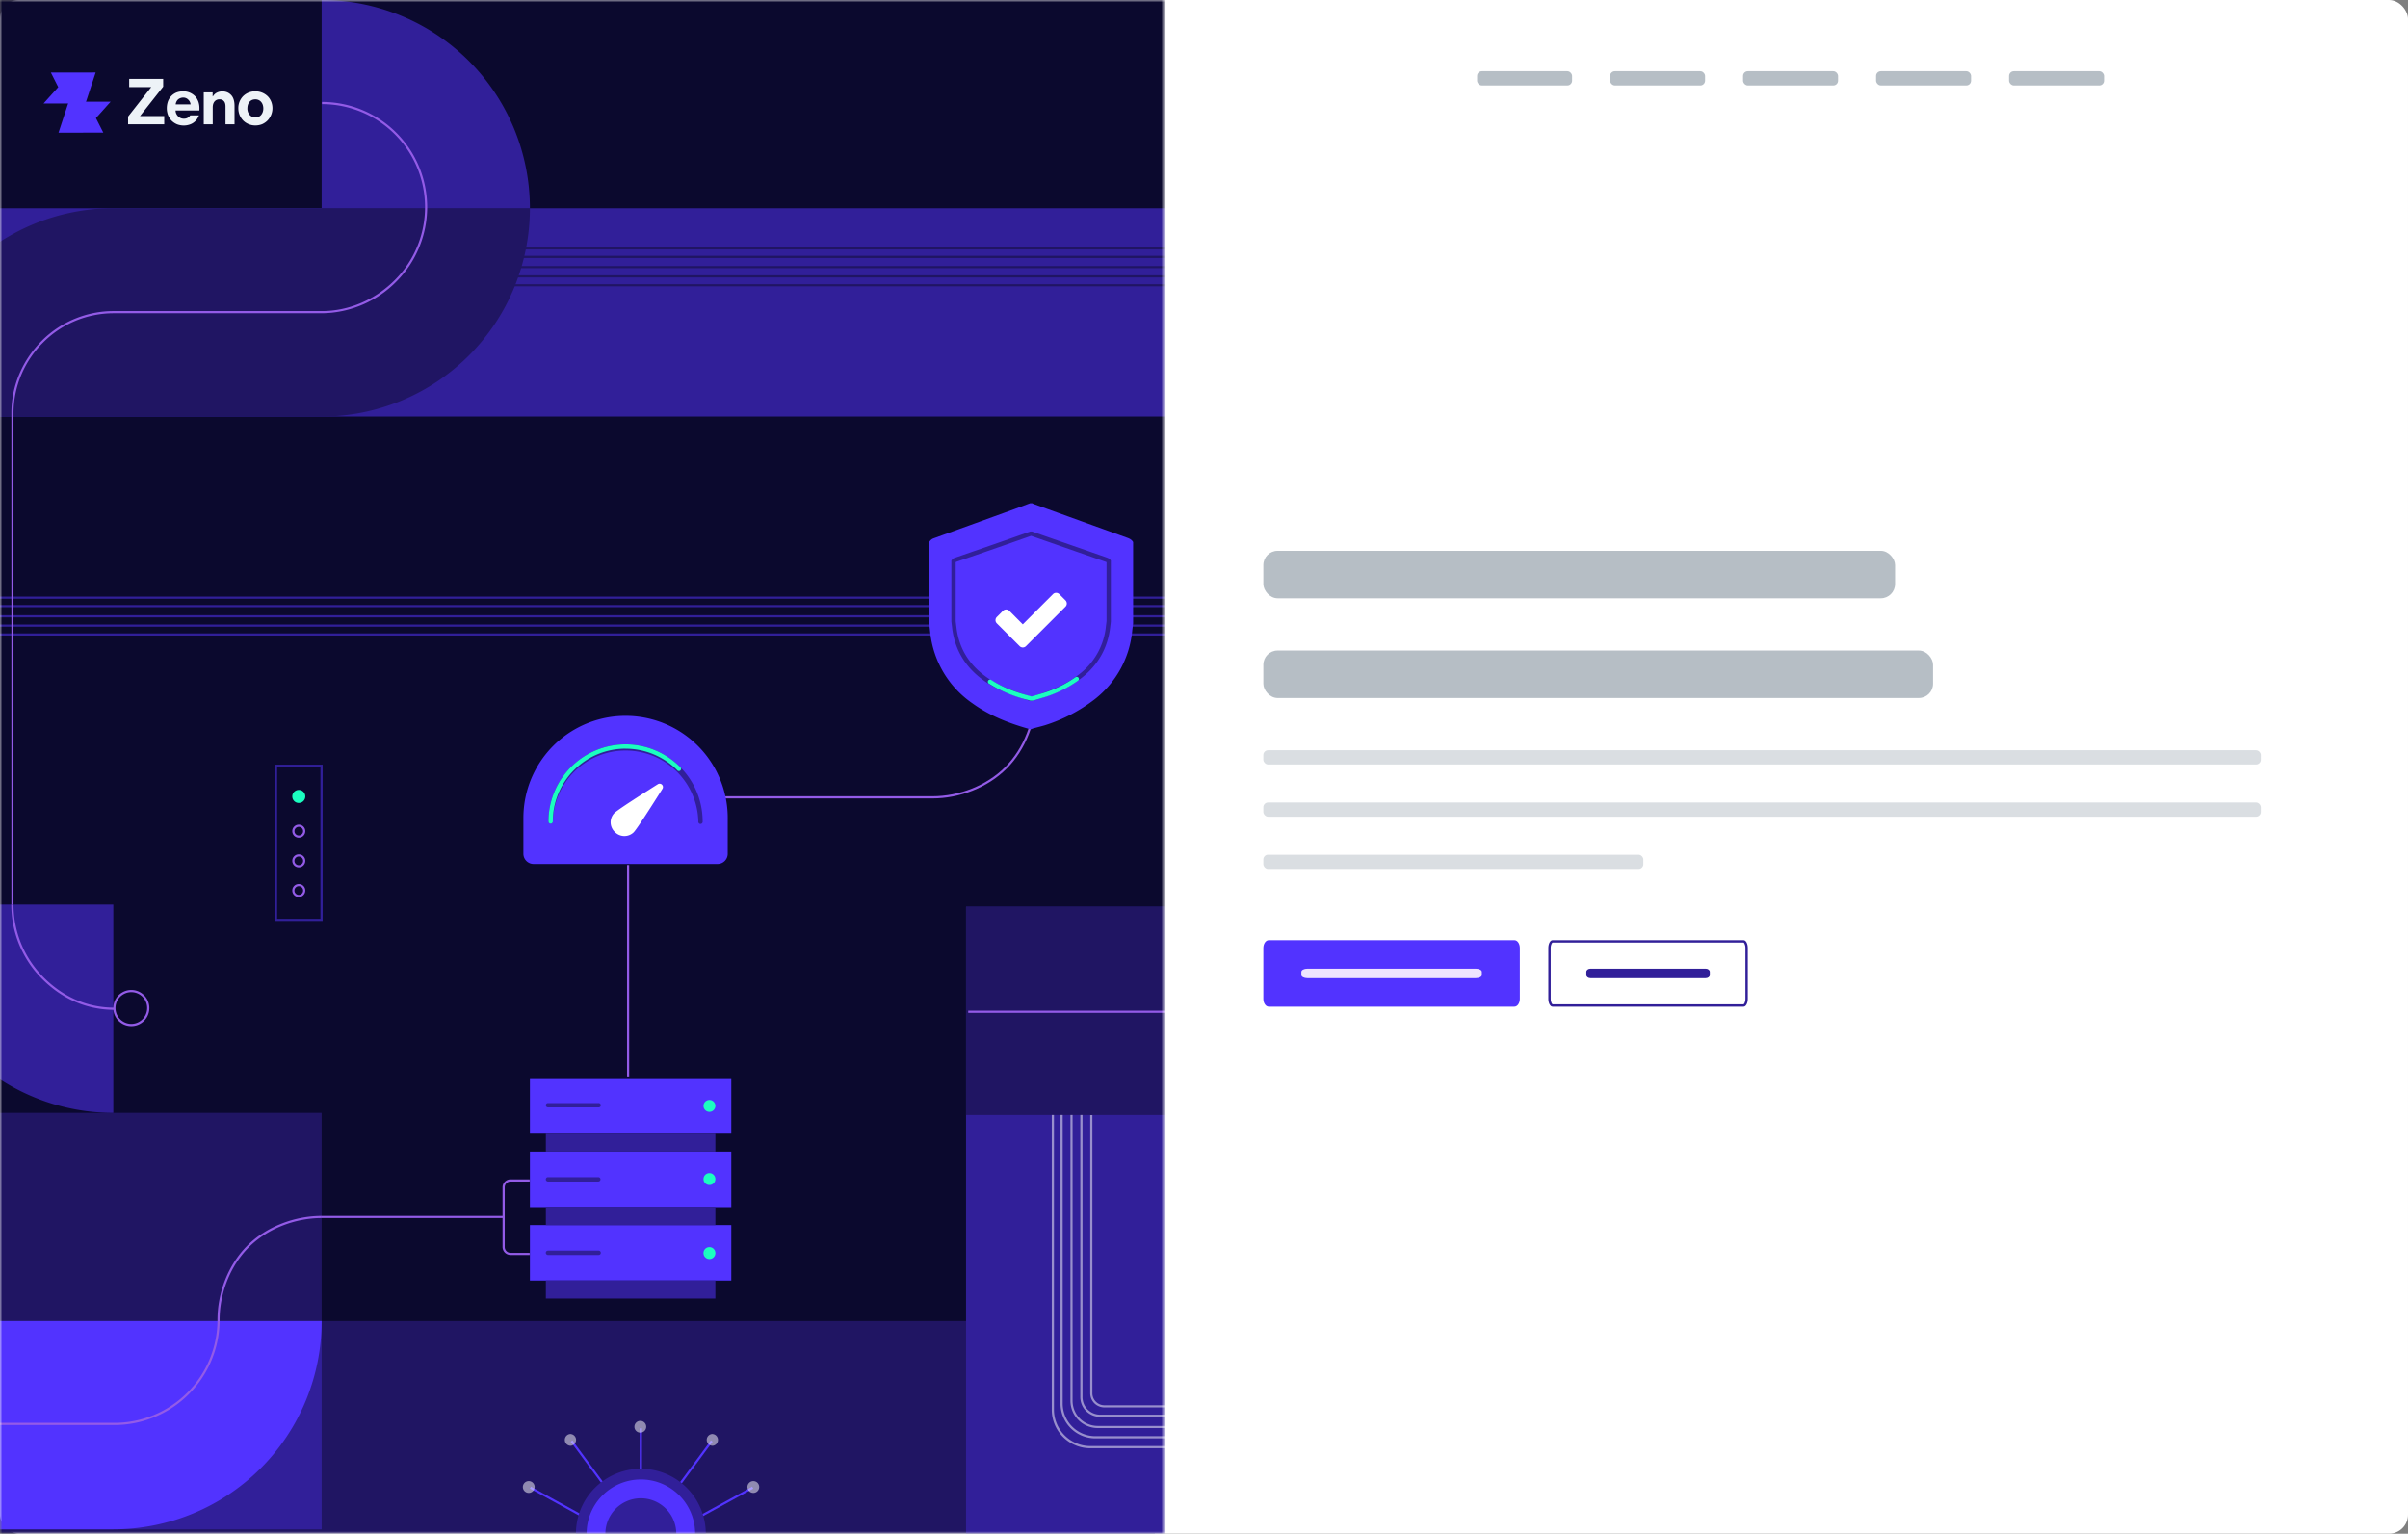 <svg xmlns="http://www.w3.org/2000/svg" fill="none" viewBox="0 0 507 323">
  <rect x="0" y="0" width="507" height="323" fill="#808080" stroke="none"/>
  <defs/>
  <rect width="507" height="323" fill="#fff" rx="4"/>
  <mask id="a" width="245" height="323" x="0" y="0" maskUnits="userSpaceOnUse">
    <path fill="#fff" d="M0 0h245v323H0z"/>
  </mask>
  <g mask="url(#a)">
    <path fill="#0B092E" d="M-20 0h322.54v322.54H-20z"/>
    <path fill="#201563" d="M-20 234.37h87.72v88.17H-20v-88.17z"/>
    <path fill="#311f99" fill-rule="evenodd" d="M57.9 161.04h10.03v32.91H57.89v-32.9zm.45.46v32h9.12v-32h-9.12z" clip-rule="evenodd"/>
    <path fill="#1BFEC0" d="M62.91 168.87a1.14 1.14 0 100-2.28 1.14 1.14 0 000 2.28z"/>
    <path fill="#1BFEC0" fill-rule="evenodd" d="M62.91 166.82a.91.91 0 100 1.82.91.91 0 000-1.82zm-1.37.91a1.37 1.37 0 112.74 0 1.37 1.37 0 01-2.74 0z" clip-rule="evenodd"/>
    <path fill="#935BE7" fill-rule="evenodd" d="M62.91 174.13a.91.91 0 100 1.82.91.91 0 000-1.82zm-1.37.91a1.37 1.37 0 112.74 0 1.37 1.37 0 01-2.74 0zM62.91 180.38a.91.91 0 100 1.83.91.91 0 000-1.83zm-1.37.91a1.37 1.37 0 112.74 0 1.37 1.37 0 01-2.74 0zM62.91 186.63a.91.91 0 100 1.83.91.91 0 000-1.83zm-1.37.91a1.37 1.37 0 112.74 0 1.37 1.37 0 01-2.74 0z" clip-rule="evenodd"/>
    <path fill="#201563" d="M-20 278.22h263.15V323H-20v-44.78z"/>
    <path fill="#311f99" d="M67.72 0a43.86 43.86 0 0143.85 43.86H67.72V0zM203.4 190.97h99.14V323H203.4V190.97zM-20 278.22h87.72v43.86H-20v-43.86zM23.86 234.37A43.86 43.86 0 01-20 190.5h43.86v43.86z"/>
    <path fill="#935BE7" fill-rule="evenodd" d="M24.09 212.67c-5.88 0-11.06-2.34-15.21-6.5a22.16 22.16 0 01-6.5-15.66h.46a21.7 21.7 0 006.36 15.34c4.07 4.07 9.13 6.36 14.89 6.36v.46z" clip-rule="evenodd"/>
    <path fill="#935BE7" fill-rule="evenodd" d="M27.65 208.95a3.33 3.33 0 100 6.67 3.33 3.33 0 000-6.67zm-3.8 3.34a3.8 3.8 0 117.6 0 3.8 3.8 0 01-7.6 0z" clip-rule="evenodd"/>
    <path fill="#5233ff" d="M23.86 278.22H-20v43.86h43.86a43.86 43.86 0 0043.86-43.86H23.86z"/>
    <path fill="#935BE7" fill-rule="evenodd" d="M39.43 293.3a21.7 21.7 0 006.36-15.35h.45a22.16 22.16 0 01-22.15 22.16H-20v-.46h44.09a21.7 21.7 0 0015.34-6.35zM52.06 262.34c4.02-4.02 9.98-6.27 15.66-6.27v.45c-5.57 0-11.4 2.22-15.33 6.15-3.93 3.93-6.15 9.71-6.15 15.28h-.45c0-5.68 2.25-11.59 6.27-15.6z" clip-rule="evenodd"/>
    <path fill="#201563" d="M258.68 234.82H203.4v-43.85h99.14a43.86 43.86 0 01-43.86 43.85z"/>
    <path fill="#935BE7" fill-rule="evenodd" d="M274.25 206.5a21.7 21.7 0 006.36-15.35h.46a22.16 22.16 0 01-22.16 22.16h-55.05v-.46h55.05a21.7 21.7 0 0015.34-6.36z" clip-rule="evenodd"/>
    <path fill="#311f99" d="M-20 43.86h322.54v43.86H-20z"/>
    <path fill="#201563" fill-rule="evenodd" d="M302.54 52.54H-20v-.46h322.54v.46zM-20 53.87h322.54v.46H-20v-.46zm0 2.15h322.54v.45H-20v-.45zm0 1.96h322.54v.45H-20v-.45zm0 1.87h322.54v.45H-20v-.45z" clip-rule="evenodd"/>
    <path fill="#201563" d="M67.72 43.86H23.86A43.86 43.86 0 00-20 87.72h87.72a43.86 43.86 0 0043.85-43.86H67.72z"/>
    <path fill="#fff" fill-opacity=".5" fill-rule="evenodd" d="M230.62 302.46a6.87 6.87 0 01-6.87-6.88v-60.76h-.46v60.76a7.33 7.33 0 007.33 7.34h71.92v-.46h-71.92z" clip-rule="evenodd"/>
    <path fill="#fff" fill-opacity=".5" fill-rule="evenodd" d="M229.57 304.54a7.68 7.68 0 01-7.66-7.67v-62.05h-.46v62.05a8.11 8.11 0 008.12 8.13h72.97v-.46h-72.97z" clip-rule="evenodd"/>
    <path fill="#fff" fill-opacity=".5" fill-rule="evenodd" d="M231.13 300.3a5.3 5.3 0 01-5.3-5.3v-60.18h-.45V295a5.75 5.75 0 005.75 5.75h71.4v-.45h-71.4z" clip-rule="evenodd"/>
    <path fill="#fff" fill-opacity=".5" fill-rule="evenodd" d="M231.64 297.93a3.71 3.71 0 01-3.72-3.72v-59.39h-.46v59.4a4.17 4.17 0 004.18 4.17h70.9v-.46h-70.9z" clip-rule="evenodd"/>
    <path fill="#fff" fill-opacity=".5" fill-rule="evenodd" d="M230.42 295.53a3 3 0 002.12.87h70v-.45h-70a2.54 2.54 0 01-2.54-2.54v-58.57h-.45v58.57a3 3 0 00.87 2.12z" clip-rule="evenodd"/>
    <path fill="#5233ff" d="M111.57 258h42.4v11.68h-42.4V258zm0-15.47h42.4v11.68h-42.4v-11.68zm0-15.47h42.4v11.68h-42.4v-11.68z"/>
    <path fill="#311f99" d="M114.93 238.74h35.69v3.79h-35.69v-3.79zm0 15.47h35.69V258h-35.69v-3.79zm0 15.47h35.69v3.79h-35.69v-3.79z"/>
    <path fill="#1BFEC0" d="M149.37 233.92a1.02 1.02 0 100-2.04 1.02 1.02 0 000 2.04z"/>
    <path fill="#1BFEC0" fill-rule="evenodd" d="M149.37 232.11a.79.79 0 100 1.58.79.79 0 000-1.58zm-1.25.8a1.24 1.24 0 112.5-.01 1.24 1.24 0 01-2.5 0z" clip-rule="evenodd"/>
    <path fill="#1BFEC0" d="M149.37 264.92a1.02 1.02 0 100-2.03 1.02 1.02 0 000 2.03z"/>
    <path fill="#1BFEC0" fill-rule="evenodd" d="M149.37 263.12a.79.79 0 100 1.57.79.79 0 000-1.57zm-1.25.78a1.24 1.24 0 112.5 0 1.24 1.24 0 01-2.5 0z" clip-rule="evenodd"/>
    <path fill="#1BFEC0" d="M149.37 249.33a1.02 1.02 0 100-2.04 1.02 1.02 0 000 2.04z"/>
    <path fill="#1BFEC0" fill-rule="evenodd" d="M149.37 247.52a.79.79 0 100 1.58.79.79 0 000-1.58zm-1.25.79a1.24 1.24 0 112.5 0 1.24 1.24 0 01-2.5 0z" clip-rule="evenodd"/>
    <path fill="#935BE7" fill-rule="evenodd" d="M217.77 128.38v17.84c0 5.56-2.21 11.4-6.14 15.33-3.93 3.93-9.72 6.14-15.29 6.14h-55.07v.46h55.07c5.68 0 11.59-2.26 15.61-6.28 4.02-4.02 6.28-9.98 6.28-15.65v-17.84h-.46z" clip-rule="evenodd"/>
    <path fill="#311f99" fill-rule="evenodd" d="M114.92 232.77c0-.26.2-.46.45-.46h10.6a.46.46 0 110 .91h-10.6a.46.46 0 01-.45-.45zm0 15.6c0-.25.2-.46.45-.46h10.6a.46.46 0 110 .92h-10.6a.46.46 0 01-.45-.46zm0 15.47c0-.25.2-.45.45-.45h10.6a.46.46 0 110 .91h-10.6a.46.46 0 01-.45-.46z" clip-rule="evenodd"/>
    <path fill="#935BE7" fill-rule="evenodd" d="M107.5 248.83a1.23 1.23 0 00-1.23 1.24v12.54a1.23 1.23 0 001.23 1.24h4.02v.45h-4.02a1.7 1.7 0 01-1.69-1.69v-6.09h-38.1v-.45h38.1v-6a1.69 1.69 0 011.7-1.7h4.01v.46h-4.02zM132.47 182.17v44.54h-.45v-44.54h.45z" clip-rule="evenodd"/>
    <path fill="#5233ff" d="M153.22 172.27a21.5 21.5 0 10-43.02 0v7.53c0 1.19.97 2.15 2.15 2.15h38.72c1.19 0 2.15-.96 2.15-2.15v-7.53z"/>
    <path fill="#311f99" fill-rule="evenodd" d="M115.48 172.99a16.23 16.23 0 0132.46 0 .46.46 0 11-.91 0 15.32 15.32 0 00-30.63 0 .46.46 0 11-.92 0z" clip-rule="evenodd"/>
    <path fill="#1BFEC0" fill-rule="evenodd" d="M131.71 157.67A15.31 15.31 0 00116.4 173a.46.46 0 11-.92 0 16.23 16.23 0 0127.75-11.44.46.46 0 11-.65.64 15.27 15.27 0 00-10.87-4.52z" clip-rule="evenodd"/>
    <path fill="#fff" d="M133.4 175.3a2.8 2.8 0 01-3.96-.1 2.8 2.8 0 01-.1-3.96c.73-.73 5.93-4.04 9.16-6.08.65-.4 1.38.34.97.98-2.03 3.23-5.34 8.43-6.07 9.16z"/>
    <path fill="#311f99" fill-rule="evenodd" d="M302.54 126.1H-20v-.46h322.54v.45zM-20 127.42h322.54v.45H-20v-.45zm0 2.14h322.54v.46H-20v-.46zm0 1.96h322.54v.46H-20v-.46zm0 1.87h322.54v.46H-20v-.46z" clip-rule="evenodd"/>
    <path fill="#5233ff" fill-rule="evenodd" d="M147.65 318.98l10.72-5.88.22.4-10.72 5.88-.22-.4zm-25.36.4l-10.72-5.88.22-.4 10.72 5.88-.22.4zm20.88-7.23l6.5-8.8.38.26-6.51 8.81-.37-.27zm-16.51.27l-6.5-8.8.36-.28 6.5 8.81-.36.27zm8.5-11.62v8.53h-.46v-8.53h.46z" clip-rule="evenodd"/>
    <path fill="#311f99" d="M134.93 309.33A13.67 13.67 0 00121.26 323h27.34a13.67 13.67 0 00-13.67-13.67z"/>
    <path fill="#5233ff" d="M134.93 311.58A11.42 11.42 0 00123.51 323h22.85a11.41 11.41 0 00-11.43-11.42z"/>
    <path fill="#311f99" d="M134.93 315.54a7.47 7.47 0 00-7.47 7.46h14.93a7.47 7.47 0 00-7.46-7.46z"/>
    <path fill="#fff" fill-opacity=".5" d="M134.93 299.24a1.24 1.24 0 100 2.47 1.24 1.24 0 000-2.47zM120.16 302a1.24 1.24 0 100 2.48 1.24 1.24 0 000-2.47zM111.44 311.93a1.24 1.24 0 100 2.47 1.24 1.24 0 000-2.47zM158.72 311.93a1.24 1.24 0 100 2.47 1.24 1.24 0 000-2.47zM150.04 302a1.24 1.24 0 100 2.48 1.24 1.24 0 000-2.47z"/>
    <path fill="#5233ff" d="M195.63 131.28v-17.1c.24-.4.55-.68 1-.83 5.67-2.04 11.34-4.1 17-6.15l3.24-1.21h.47c.13.07.26.14.41.19 6.54 2.37 13.07 4.73 19.62 7.08.5.19.94.41 1.21.9v17.11l-.18 1.47a20.72 20.72 0 01-7.93 14.54 33.61 33.61 0 01-10.5 5.47c-1.03.3-2.1.55-2.45.66-.18.06-.5.2-.65.2-.18-.07-.37-.15-.56-.2-4.1-1.17-8.03-2.75-11.52-5.26a20.76 20.76 0 01-8.9-14.66l-.25-2.2z"/>
    <path fill="#311f99" fill-rule="evenodd" d="M201.09 117.45c-.35.11-.6.32-.78.62v12.83l.2 1.65c.65 4.65 3.01 8.29 6.96 11 2.64 1.82 5.52 2.78 8.5 3.77l.95.32h.36c3.64-1.1 7.23-2.4 10.28-4.74 3.64-2.8 5.7-6.44 6.2-10.9l.07-.56.06-.55v-12.83c-.2-.37-.55-.54-.95-.68l-15.66-5.45h-.36c-5.27 1.88-10.55 3.7-15.83 5.52zm15.99-4.6a1525.7 1525.7 0 01-15.7 5.46.55.55 0 00-.16.08v12.46l.2 1.58c.6 4.37 2.82 7.8 6.57 10.37 2.52 1.74 5.29 2.66 8.28 3.66l.8.26h.08c3.57-1.09 6.97-2.34 9.85-4.55a14.47 14.47 0 005.85-10.28l.07-.56.06-.5V118.4a1.76 1.76 0 00-.34-.14l-15.51-5.4h-.05z" clip-rule="evenodd"/>
    <path fill="#1BFEC0" fill-rule="evenodd" d="M227.07 142.73c.15.2.1.49-.1.63a25.24 25.24 0 01-7.6 3.63c-.63.2-1.26.38-1.89.56l-.06.01h-.47l-.07-.02-.15-.05-.22-.07a27.57 27.57 0 01-8.33-3.47.46.46 0 01.5-.77c2.43 1.6 5.17 2.6 8.06 3.36.1.03.22.06.31.1l.05.01h.19l1.8-.54a24.32 24.32 0 007.34-3.48c.2-.15.5-.1.64.1z" clip-rule="evenodd"/>
    <path fill="#fff" d="M224.61 127.1c0-.24-.1-.48-.27-.66l-1.32-1.32a.94.94 0 00-1.31 0l-6.36 6.37-2.85-2.86a.94.94 0 00-1.32 0l-1.31 1.32a.94.94 0 000 1.32l4.82 4.82a.94.94 0 001.32 0l8.33-8.33a.94.94 0 00.27-.66z"/>
    <path fill="#935BE7" fill-rule="evenodd" d="M67.78 21.47A22.16 22.16 0 0183.45 59.3a22.34 22.34 0 01-15.67 6.67H23.93c-5.57 0-10.9 2.2-14.83 6.14a21.08 21.08 0 00-6.26 14.83v103.57H2.4V86.94c0-5.69 2.37-11.14 6.38-15.15a21.43 21.43 0 0115.16-6.28h43.85c5.75 0 11.28-2.46 15.35-6.54a21.7 21.7 0 00-15.35-37.04v-.46z" clip-rule="evenodd"/>
    <path fill="#EDF2F7" d="M27.2 16.61h7.16v1.64l-4.88 6.19h5.1v1.74h-7.61v-1.63l4.87-6.2H27.2v-1.74zM38.57 19.24a3.42 3.42 0 012.54 1.06c.29.32.5.7.66 1.12.15.43.22.88.22 1.35v.24c0 .08 0 .17-.03.26h-4.99c0 .24.05.46.14.66a1.85 1.85 0 00.91.93c.22.1.45.14.7.14.3 0 .56-.06.78-.18.22-.13.4-.3.56-.52h1.83c-.1.28-.25.55-.43.81a3 3 0 01-1.59 1.14 3.93 3.93 0 01-2.6-.08c-.42-.18-.8-.43-1.13-.75a3.73 3.73 0 01-.75-1.15 4.05 4.05 0 01-.27-1.5c0-.48.08-.93.22-1.36a3.21 3.21 0 011.75-1.9c.44-.18.93-.27 1.48-.27zm-.01 1.31c-.24 0-.45.05-.63.13a1.4 1.4 0 00-.48.3 1.64 1.64 0 00-.46 1h3.14c-.05-.39-.21-.73-.5-1a1.43 1.43 0 00-1.07-.43zM42.9 19.46h1.87v.84h.05c.24-.37.53-.64.87-.8.36-.17.73-.25 1.12-.25.76 0 1.38.26 1.86.77.47.5.71 1.27.71 2.3v3.86h-1.9v-3.73c0-.5-.1-.89-.33-1.14-.22-.26-.53-.4-.93-.4-.42 0-.76.15-1.03.44-.26.3-.4.72-.4 1.28v3.55H42.9v-6.72zM50.18 22.81a3.56 3.56 0 011.02-2.57 3.57 3.57 0 012.57-1 3.69 3.69 0 012.58 1.02c.32.32.57.7.75 1.14a3.75 3.75 0 01-.75 3.95c-.32.33-.7.59-1.13.79-.44.18-.93.28-1.45.28a3.62 3.62 0 01-2.57-1.04 3.73 3.73 0 01-.75-1.15 3.75 3.75 0 01-.27-1.42zm1.9.02c0 .28.05.53.13.77.09.23.2.43.35.6a1.6 1.6 0 001.2.53c.53 0 .93-.18 1.23-.54.3-.37.45-.82.45-1.36 0-.27-.04-.5-.11-.73a1.78 1.78 0 00-.32-.6 1.55 1.55 0 00-1.23-.58c-.54 0-.96.18-1.26.55-.29.35-.43.8-.43 1.36z"/>
    <path fill="#5233ff" fill-rule="evenodd" d="M9.15 21.8h8.84l2.15-6.53-9.43.01 1.55 3.07-3.11 3.46z" clip-rule="evenodd"/>
    <path fill="#5233ff" fill-rule="evenodd" d="M23.3 21.41h-8.83l-2.15 6.54 9.43-.02-1.55-3.06 3.1-3.46z" clip-rule="evenodd"/>
  </g>
  <rect width="20" height="3" x="311" y="15" fill="#495E6F" fill-opacity=".4" rx="1"/>
  <rect width="20" height="3" x="339" y="15" fill="#495E6F" fill-opacity=".4" rx="1"/>
  <rect width="20" height="3" x="367" y="15" fill="#495E6F" fill-opacity=".4" rx="1"/>
  <rect width="20" height="3" x="395" y="15" fill="#495E6F" fill-opacity=".4" rx="1"/>
  <rect width="20" height="3" x="423" y="15" fill="#495E6F" fill-opacity=".4" rx="1"/>
  <path fill="#311f99" fill-rule="evenodd" d="M326.89 198.5s-.08.02-.19.22c-.11.21-.2.54-.2.93v10.7c0 .4.09.72.2.93.1.2.18.22.19.22h40.22s.08-.02.19-.22c.11-.21.2-.54.2-.93v-10.7c0-.4-.09-.72-.2-.93-.1-.2-.18-.22-.19-.22H326.9zm0-.5h40.23c.48 0 .88.74.88 1.65v10.7c0 .91-.4 1.65-.88 1.65h-40.24c-.48 0-.88-.74-.88-1.65v-10.7c0-.91.4-1.65.88-1.65z" clip-rule="evenodd"/>
  <path fill="#311f99" d="M359.13 204h-24.26c-.48 0-.87.3-.87.67v.66c0 .37.39.67.87.67h24.26c.48 0 .87-.3.87-.67v-.66c0-.37-.39-.67-.87-.67z"/>
  <path fill="#5233ff" d="M318.86 198h-51.72c-.63 0-1.14.74-1.14 1.65v10.7c0 .91.5 1.65 1.14 1.65h51.72c.63 0 1.14-.74 1.14-1.65v-10.7c0-.91-.5-1.65-1.14-1.65z"/>
  <path fill="#EFE4FF" d="M310.73 204h-35.46c-.7 0-1.27.3-1.27.67v.66c0 .37.57.67 1.27.67h35.46c.7 0 1.27-.3 1.27-.67v-.66c0-.37-.57-.67-1.27-.67z"/>
  <rect width="80" height="3" x="266" y="180" fill="#495E6F" fill-opacity=".2" rx="1"/>
  <rect width="210" height="3" x="266" y="169" fill="#495E6F" fill-opacity=".2" rx="1"/>
  <rect width="210" height="3" x="266" y="158" fill="#495E6F" fill-opacity=".2" rx="1"/>
  <rect width="141" height="10" x="266" y="137" fill="#495E6F" fill-opacity=".4" rx="3"/>
  <rect width="133" height="10" x="266" y="116" fill="#495E6F" fill-opacity=".4" rx="3"/>
</svg>
